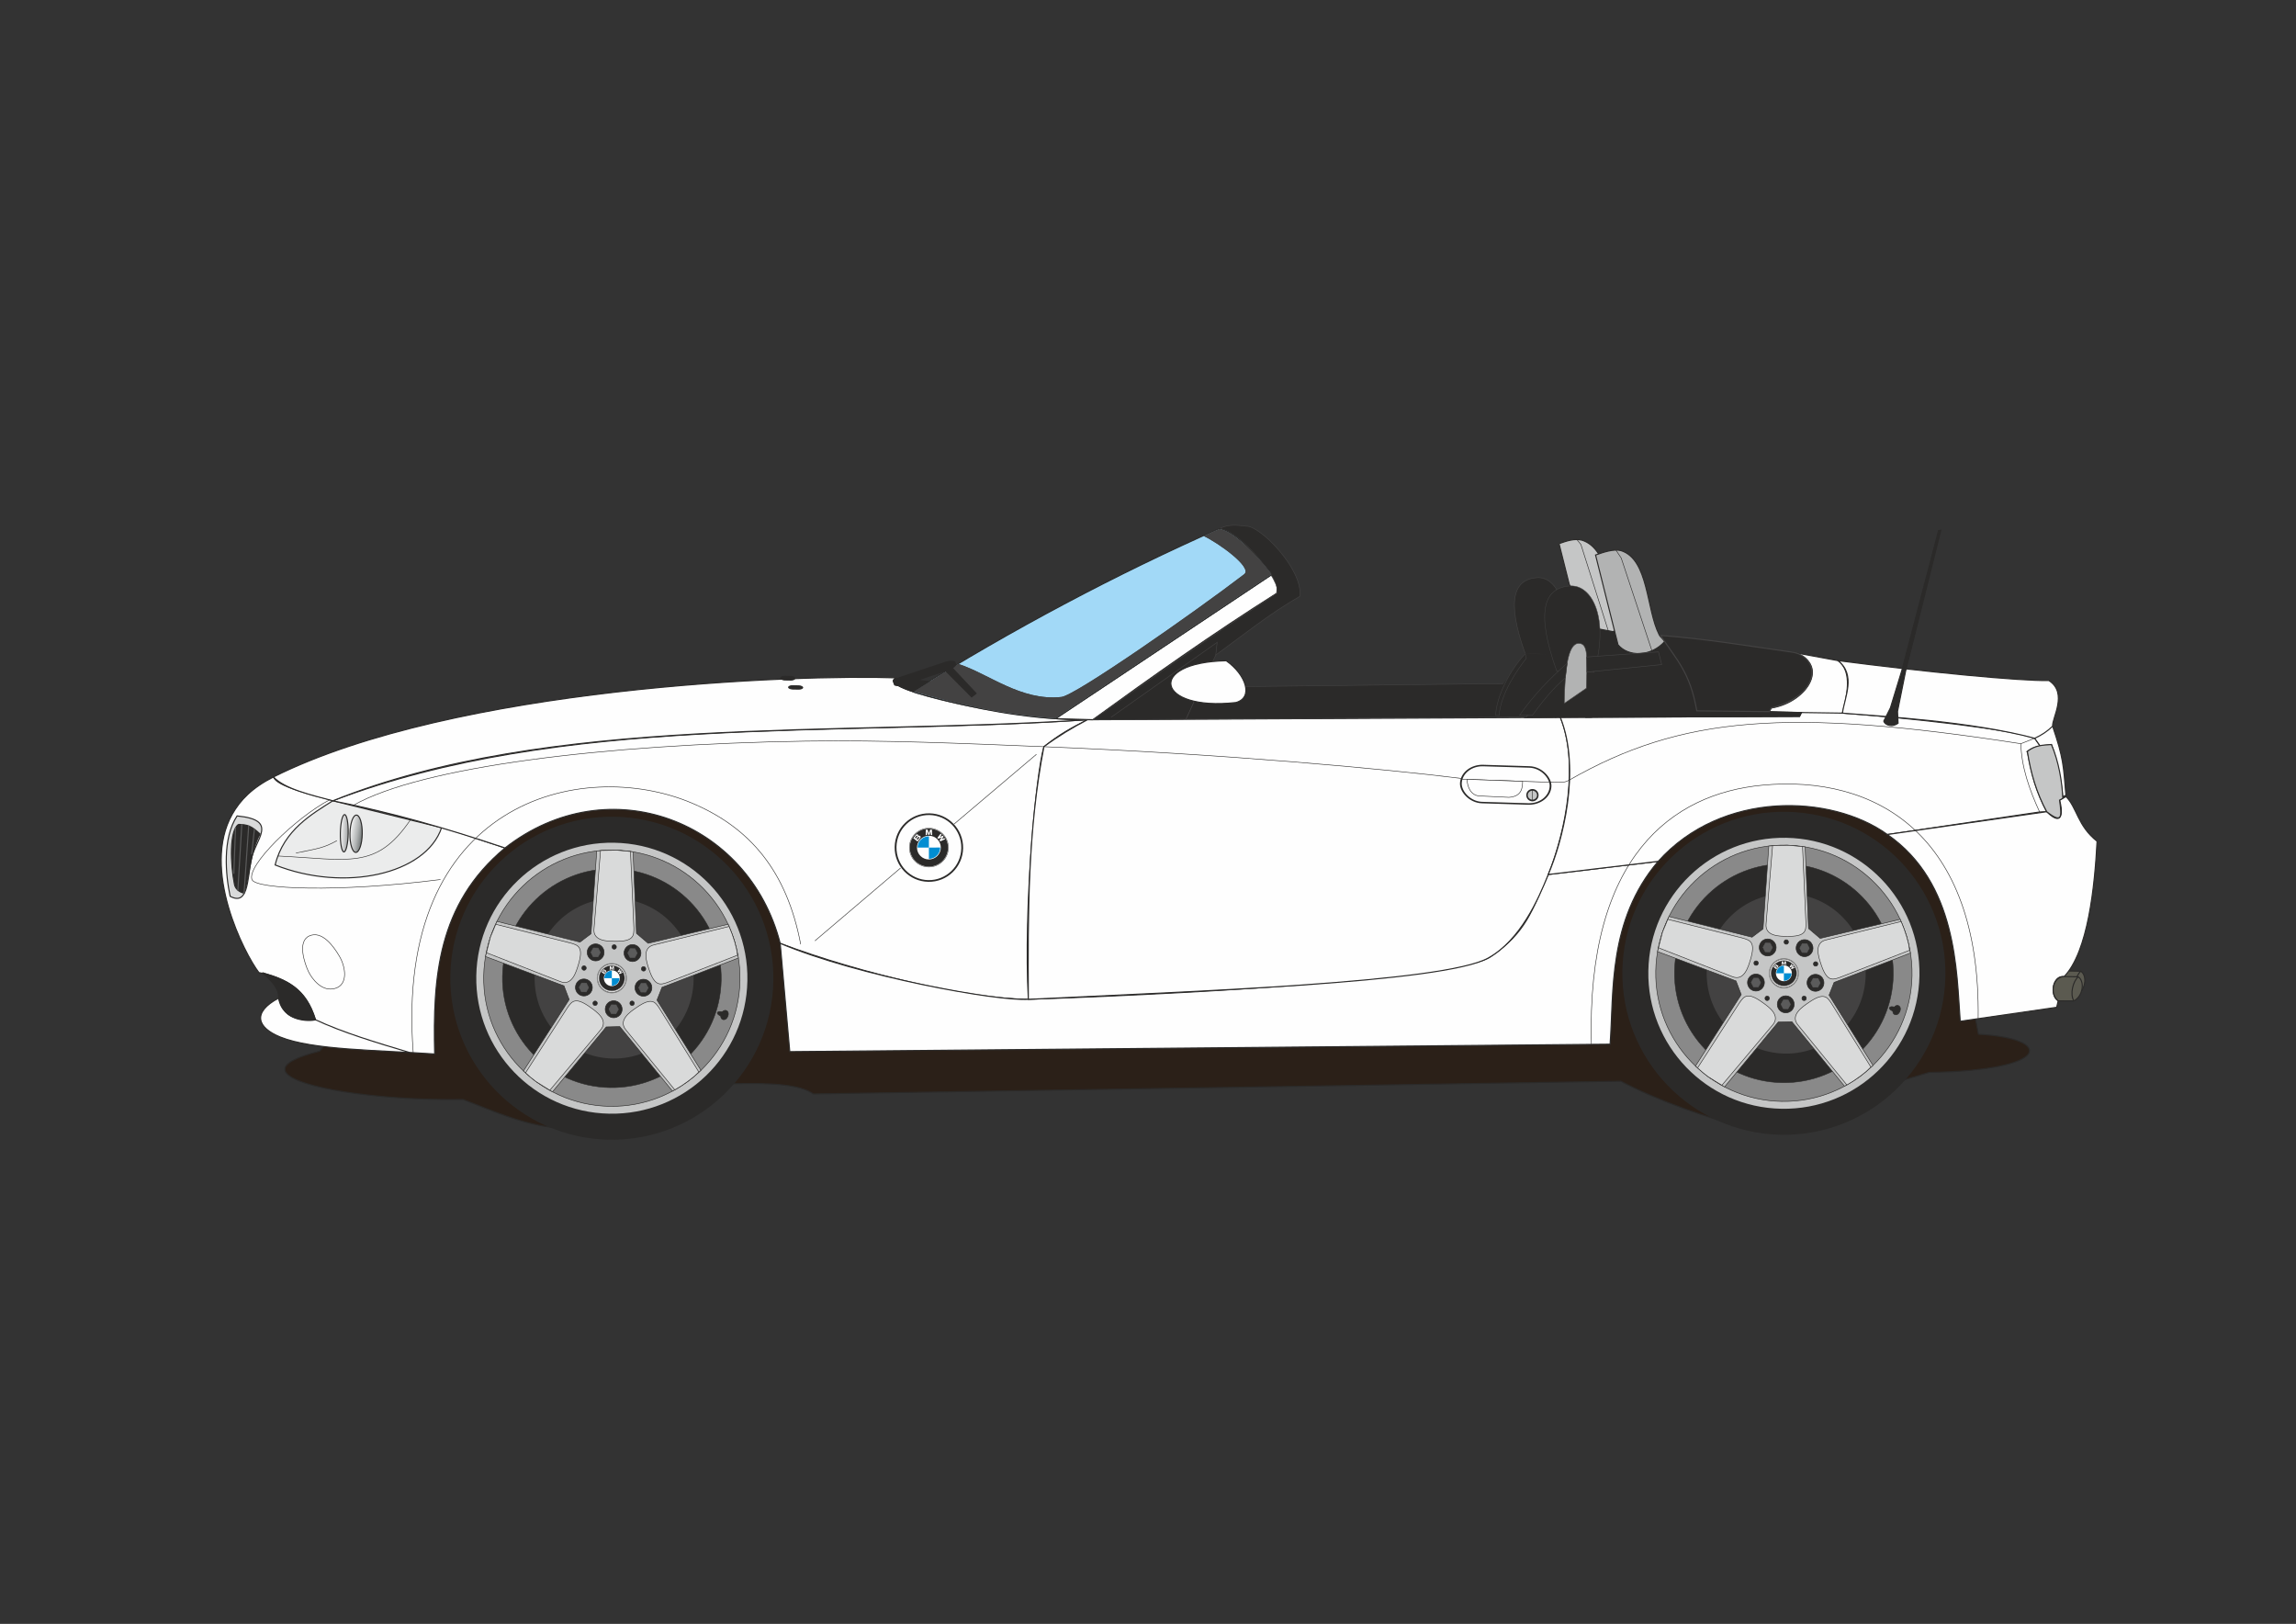 <?xml version='1.0' encoding='utf-8'?>
<svg xmlns="http://www.w3.org/2000/svg" width="420mm" height="297mm" version="1.1" style="shape-rendering:geometricPrecision; text-rendering:geometricPrecision; image-rendering:optimizeQuality; fill-rule:evenodd; clip-rule:evenodd" viewBox="0 0 42000 29700"><rect x="0" y="0" width="42000" height="29700" fill="#333333" stroke="none"/> <defs> <style type="text/css">  .str7 {stroke:#434242;stroke-width:7.99} .str9 {stroke:#2B2A29;stroke-width:400} .str10 {stroke:#434242;stroke-width:30} .str8 {stroke:#434242;stroke-width:20} .str0 {stroke:#2B2A29;stroke-width:20} .str2 {stroke:#2B2A29;stroke-width:20} .str14 {stroke:#FEFEFE;stroke-width:10} .str13 {stroke:#727271;stroke-width:10} .str12 {stroke:#5B5B5B;stroke-width:10} .str5 {stroke:#434242;stroke-width:10} .str1 {stroke:#2B2A29;stroke-width:10} .str11 {stroke:#2B2A29;stroke-width:10} .str3 {stroke:#5B5B5B;stroke-width:20;stroke-linecap:round} .str4 {stroke:#2B2A29;stroke-width:10;stroke-linecap:round} .str6 {stroke:#2B2A29;stroke-width:20;stroke-linecap:square} .fil1 {fill:none} .fil3 {fill:#FEFEFE} .fil6 {fill:#EBECEC} .fil5 {fill:#D9DADA} .fil7 {fill:#C5C6C6} .fil8 {fill:#B2B3B3} .fil14 {fill:#898989} .fil15 {fill:#5B5B5B} .fil12 {fill:#434242} .fil4 {fill:#2B2A29} .fil0 {fill:#5B5A50} .fil11 {fill:#A2D9F7} .fil2 {fill:#2B2018} .fil13 {fill:#008DD2} .fil10 {fill:url(#id0)} .fil9 {fill:url(#id1)}  </style> <linearGradient id="id0" gradientUnits="userSpaceOnUse" x1="6379.82" y1="15243.6" x2="6215.4" y2="15236.1"> <stop offset="0" style="stop-opacity:1; stop-color:#9C9E9F"/> <stop offset="1" style="stop-opacity:1; stop-color:#FEFEFE"/> </linearGradient> <linearGradient id="id1" gradientUnits="userSpaceOnUse" x1="6653.64" y1="15270.8" x2="6374.44" y2="15226.8"> <stop offset="0" style="stop-opacity:1; stop-color:#636969"/> <stop offset="0.412" style="stop-opacity:1; stop-color:#B0B3B3"/> <stop offset="1" style="stop-opacity:1; stop-color:#FEFEFE"/> </linearGradient> </defs> <g id="Vrstva_x0020_1">  <path class="fil0 str0" d="M37796 17758l267 5c122,78 93,351 -80,442l-285 -3c-162,-123 -102,-433 98,-444z"/> <path class="fil1 str0" d="M38063 17763c-95,85 -154,314 -80,442"/> <path class="fil2 str0" d="M5848 19225l3677 -4570 3979 20 2633 4073 10542 187 4522 -4667 4104 -69 886 4717c1387,74 1344,665 -901,698l-3373 1005c-666,-168 -1573,-477 -2268,-844l-14770 233c-228,-163 -731,-211 -1529,-185l-3628 213 476 593c-624,-48 -1244,-338 -1729,-520 -2079,35 -4406,-437 -2621,-884z"/> <path class="fil3 str0" d="M5003 14210c100,329 2395,646 3781,1149l454 150c-1238,1030 -1320,2377 -1287,3768 -1056,-73 -2233,-71 -2823,-310 -424,-171 -523,-449 -31,-712 89,262 188,417 674,396 -124,-370 -332,-727 -1035,-863 -267,-352 -1058,-1888 -488,-2895 147,-260 363,-484 755,-683z"/> <path class="fil4 str0" d="M4800 17790c436,131 795,273 971,861 -102,32 -600,40 -674,-396 13,-165 -119,-309 -297,-465z"/> <path class="fil3 str1" d="M5660 17117c229,-99 436,180 548,371 113,192 167,516 -75,589 -241,73 -426,-172 -492,-310 -65,-138 -210,-551 19,-650z"/> <path class="fil5 str0" d="M4337 14923c779,76 328,424 257,805 -70,378 -58,840 -384,665 -83,-389 -146,-1057 127,-1470z"/> <path class="fil4 str2" d="M4362 15079c161,1 236,25 394,174 -173,315 -193,772 -291,1084 -108,-28 -162,-89 -177,-165 -72,-364 -96,-981 74,-1093z"/> <line class="fil1 str3" x1="4423" y1="15081" x2="4351" y2="16281"/> <line class="fil1 str3" x1="4549" y1="15106" x2="4465" y2="16337"/> <line class="fil1 str3" x1="4309" y1="15139" x2="4277" y2="15975"/> <line class="fil1 str3" x1="4654" y1="15166" x2="4604" y2="15618"/> <path class="fil6 str0" d="M6088 14646l1990 492c-289,856 -1779,1184 -3045,682 156,-640 681,-936 1055,-1174z"/> <path class="fil3 str0" d="M6088 14646c4183,-1593 9165,-1169 13804,-1482 -301,152 -504,261 -796,493 -148,498 -375,2955 -285,4620 -1046,-2 -3066,-467 -4539,-1023 -571,-2234 -3128,-3232 -5034,-1745 -1115,-373 -2038,-637 -3150,-863z"/> <path class="fil3 str0" d="M5003 14210c3326,-1657 9585,-1878 11401,-1812 -509,178 2205,799 3488,766 -4605,300 -9864,-101 -13804,1482 -385,-102 -889,-219 -1085,-436z"/> <path class="fil3 str0" d="M14272 17254c1440,605 3981,1062 4539,1023 3674,-125 7919,-414 8454,-778 662,-451 754,-846 1057,-1505l2010 -240c-924,1085 -808,2397 -879,3344l-15006 136 -175 -1980z"/> <path class="fil3 str0" d="M19892 13164l8651 -44c338,829 109,2057 -221,2874 -186,464 -511,1200 -1098,1528 -812,454 -5484,613 -8413,755 -9,-1542 -11,-3098 285,-4620 262,-193 518,-348 796,-493z"/> <line class="fil1 str4" x1="16471" y1="15878" x2="14910" y2="17205"/> <line class="fil1 str4" x1="17455" y1="15070" x2="18957" y2="13798"/> <ellipse class="fil3 str1" transform="matrix(3.295 0.061 -0.057 3.101 16992 15501.9)" rx="185" ry="197"/> <path class="fil1 str0" d="M5771 18651c505,236 1117,418 1721,599"/> <path class="fil3 str0" d="M28543 13120l4375 -17 35 -71 -588 -17c12,-29 20,-42 37,-66 685,-106 1098,-853 361,-1013 2,-12 3,3 3,-11l857 158c277,206 154,667 80,960 1179,84 3082,291 3517,460l100 141c-96,19 -165,46 -234,98 84,446 153,718 354,1104l-130 5 -2784 412c-1030,-741 -3026,-811 -4194,491l-2010 240c254,-589 607,-1907 221,-2874z"/> <path class="fil3 str0" d="M33623 12083c1621,210 3328,375 3857,364 354,229 53,692 68,835 198,588 198,712 243,1265l-59 23c-25,-310 -112,-710 -206,-953l-206 27 -100 -141c-1155,-308 -2749,-397 -3517,-460 39,-286 253,-699 -80,-960z"/> <path class="fil3 str0" d="M34526 15263l2914 -417c318,314 286,-51 235,-212l118 -65c203,206 212,538 568,817 -43,828 -165,2021 -603,2476 -210,-33 -270,344 -108,443l-28 118 -1764 255c-68,-902 -51,-2527 -1332,-3415z"/> <line class="fil1 str0" x1="32953" y1="13032" x2="33703" y2="13043"/> <rect class="fil3 str1" transform="matrix(3.205 0.098 -0.086 2.731 26733.6 13989.3)" width="512" height="248" rx="124" ry="124"/> <line class="fil1 str1" x1="26735" y1="14250" x2="28357" y2="14308"/> <path class="fil3 str1" d="M26836 14254l1017 36c-4,92 2,277 -251,293l-547 -26c-161,-14 -216,-187 -219,-303z"/> <ellipse class="fil7 str1" transform="matrix(2.747 0.051 -0.056 3.054 28032.2 14543.6)" rx="36" ry="32"/> <line class="fil1 str1" x1="28034" y1="14446" x2="28030" y2="14641"/> <path class="fil3 str0" d="M23270 10504c72,95 105,183 87,346 -1165,735 -2284,1527 -3366,2313l-682 -19 3961 -2640z"/> <path class="fil4 str5" d="M19991 13163l1483 -1044 857 -589 1026 -680c102,-196 -640,-1125 -1049,-1184 186,-86 321,-58 494,-42 253,-8 1045,802 974,1284 -544,310 -1024,699 -1536,1072l-545 1175 -1356 6 -348 2z"/> <rect class="fil4 str1" transform="matrix(3.255 0.06 -0.029 1.582 14431.9 12539.6)" width="75.52" height="39.14" rx="20" ry="20"/> <rect class="fil4 str1" transform="matrix(3.255 0.06 -0.032 1.727 14287.9 12367.9)" width="75.52" height="39.14" rx="20" ry="20"/> <path class="fil4 str0" d="M34458 13191c44,94 177,102 263,37l-10 -216 149 -742 643 -2571 -41 3 -670 2553 -211 691 -123 245z"/> <polyline class="fil1 str5" points="22240,11980 22265,11748 20324,13119 "/> <path class="fil7 str0" d="M28519 9943c141,-50 280,-97 418,-64 510,158 509,1062 746,1522 -216,260 -316,154 -449,100l-527 -810 -188 -748z"/> <path class="fil4 str0" d="M29010 13119l2401 -10 1507 -6 35 -71 -1914 -31c-109,-632 -317,-870 -588,-1267 -42,118 -764,513 -919,-176l-298 -57 -224 1618z"/> <path class="fil8 str0" d="M29187 10151c141,-50 327,-115 464,-81 510,158 463,1079 700,1539 28,55 74,72 100,125 -254,283 -666,283 -853,59l-411 -1642z"/> <polyline class="fil1 str1" points="29560,10061 29657,10208 30217,11899 "/> <polyline class="fil1 str1" points="28845,9868 28919,9958 29420,11537 "/> <path class="fil4 str0" d="M28478 12276l681 20 -43 822 -1224 6c162,-265 375,-536 608,-743 20,-18 -37,-83 -22,-105z"/> <line class="fil1 str0" x1="28619" y1="12682" x2="28276" y2="13122"/> <line class="fil1 str0" x1="28448" y1="13121" x2="29044" y2="12874"/> <polygon class="fil4 str5" points="21967,12567 28383,12492 27919,13114 21695,13155 "/> <path class="fil4 str5" d="M28509 11975l-608 -18c-358,-996 -200,-1366 219,-1392 354,-21 645,522 389,1410z"/> <path class="fil4 str2" d="M27895 11956l682 20 -44 823 -1224 5c162,-264 375,-535 608,-743 20,-17 -37,-83 -22,-105z"/> <path class="fil1 str4" d="M6034 14626c-625,327 -1535,1216 -1423,1465 76,170 1554,237 3443,-4"/> <path class="fil1 str4" d="M7559 19253c-353,-4604 3079,-5408 5088,-4569 1072,448 1745,1247 1999,2583"/> <path class="fil1 str1" d="M36186 18630c45,-3382 -1892,-4465 -3951,-4269 -1642,156 -3220,1302 -3124,4740"/> <path class="fil0 str0" d="M37749 17861l267 4c122,79 93,352 -80,442l-286 -2c-161,-123 -102,-433 99,-444z"/> <path class="fil1 str0" d="M38016 17865c-96,85 -154,315 -80,442"/> <path class="fil7 str0" d="M37086 13742c147,-110 260,-113 440,-125 134,310 196,683 208,985l-59 32c40,294 59,443 -235,212 -180,-330 -296,-711 -354,-1104z"/> <path class="fil1 str1" d="M5084 15656c1301,62 1796,260 2422,-659"/> <path class="fil1 str4" d="M6160 15377c-235,130 -332,141 -743,224"/> <path class="fil9 str0" d="M6520 14908c62,1 110,155 106,343 -3,188 -56,340 -118,339 -62,-2 -110,-155 -106,-343 3,-189 56,-340 118,-339z"/> <path class="fil10 str0" d="M6304 14899c40,1 69,154 65,342 -3,188 -38,340 -78,340 -39,-1 -69,-154 -65,-342 3,-189 38,-341 78,-340z"/> <path class="fil11 str6" d="M22308 9666c302,64 677,483 962,838l-3961 2640c-930,-56 -1822,-273 -2501,-457 -37,-11 -78,-21 -110,-40 1795,-1125 3723,-2148 5610,-2981z"/> <g> <path class="fil12" d="M17532 12144c549,174 1143,684 1885,603 255,-28 2410,-1531 3342,-2244 161,-123 -474,-575 -739,-699l287 -129c295,56 746,548 950,827l-3950 2634c-1022,-70 -1841,-278 -2595,-489l820 -503z"/> <path id="1" class="fil12" d="M17532 12144c549,174 1143,684 1885,603 255,-28 2410,-1531 3342,-2244 161,-123 -474,-575 -739,-699l287 -129c295,56 746,548 950,827l-3950 2634c-1022,-70 -1841,-278 -2595,-489l820 -503zm521 284c-178,-89 -349,-175 -514,-230l-703 432c343,95 699,187 1083,266 420,85 872,154 1375,189l3892 -2595c-118,-155 -299,-360 -484,-521 -138,-120 -277,-215 -389,-242l-179 81c139,77 322,200 464,322 77,66 143,132 185,191 51,73 68,140 33,193 -7,11 -16,20 -27,29 -521,399 -1426,1045 -2167,1542 -589,396 -1078,698 -1200,712 -518,57 -962,-165 -1369,-369z"/> </g> <path class="fil1 str1" d="M6469 14726c1233,-699 4556,-1113 8267,-1171 1436,-22 2931,44 4360,102 3286,132 6250,407 7642,581"/> <path class="fil1 str1" d="M37220 13503l-253 99c-4282,-663 -6212,-504 -8261,665 -94,54 -113,33 -349,41"/> <path class="fil1 str1" d="M36967 13602c10,422 153,835 343,1249"/> <path class="fil1 str0" d="M37220 13503c129,-59 231,-127 328,-221"/> <polygon class="fil4 str0" points="17208,12177 17339,12132 17855,12682 17774,12746 "/> <path class="fil3 str0" d="M22431 12085c363,256 503,676 176,764 -1458,163 -1643,-736 -176,-764z"/> <path class="fil4 str7" d="M29159 12296l-681 -20c-400,-1116 -224,-1530 245,-1559 397,-24 723,585 436,1579z"/> <path class="fil8 str5" d="M29019 12588l-405 278c12,-681 77,-1110 273,-1099 162,9 151,230 132,821z"/> <polygon class="fil4 str5" points="29022,12016 30338,11922 30397,12155 29028,12292 "/> <rect class="fil4 str0" transform="matrix(8.016 -2.674 1.03 3.088 16410.8 12432)" width="121.93" height="30.9" rx="10" ry="10"/> <path class="fil4 str0" d="M16454 12402l537 63 -293 182c-146,-40 -447,-173 -326,-225l82 -20z"/> <path class="fil4 str7" d="M28669 12128l-34 270c-224,186 -422,435 -603,683l-235 0c254,-362 542,-661 872,-953z"/> <path class="fil4 str7" d="M27901 11957l19 83c-155,197 -470,645 -497,1045l-63 1c8,-336 256,-827 541,-1129z"/> <path class="fil4 str8" d="M30376 11622c811,58 1617,195 2390,303 528,64 592,775 -364,1024l-37 66 -1326 -14c-123,-705 -360,-918 -663,-1379z"/> <g> <ellipse class="fil4" cx="16992" cy="15502" rx="361" ry="359"/> <ellipse class="fil3" cx="16992" cy="15502" rx="355" ry="353"/> <ellipse class="fil4" cx="16992" cy="15502" rx="350" ry="348"/> <ellipse class="fil3" cx="16992" cy="15502" rx="218" ry="217"/> <path class="fil13" d="M16992 15502l207 -1c0,1 0,1 0,1 0,114 -93,206 -207,206 0,0 0,0 0,0l0 -206z"/> <path class="fil13" d="M16992 15502l-207 0c0,0 0,0 0,0 0,-114 93,-206 207,-206 0,0 0,0 0,0l0 206z"/> <polygon class="fil3" points="17206,15247 17225,15265 17192,15308 17246,15284 17261,15302 17226,15350 17275,15328 17288,15349 17200,15389 17187,15367 17229,15313 17165,15341 17147,15324 "/> <path class="fil3" d="M16706 15330l52 -64c16,-15 30,-3 31,-2 14,9 7,23 9,24 3,2 15,-14 35,3 7,5 13,21 3,34l-52 66 -78 -61z"/> <path class="fil4" d="M16763 15288c10,-12 26,2 18,13l-28 34 -17 -14 27 -33z"/> <path class="fil4" d="M16795 15311c10,-13 28,1 19,13l-28 36 -18 -15 27 -34z"/> <polygon class="fil3" points="17052,15274 17027,15271 17024,15206 17001,15270 16983,15270 16960,15205 16957,15271 16933,15274 16936,15176 16968,15172 16992,15240 17016,15172 17048,15176 "/> </g> <g> <ellipse class="fil7 str9" transform="matrix(1.187 0.022 -0.022 1.189 11192.2 17891.1)" rx="2289" ry="2284"/> <ellipse class="fil14 str1" transform="matrix(1.024 0.019 -0.019 1.026 11192.2 17891.1)" rx="2289" ry="2284"/> <ellipse class="fil4 str1" transform="matrix(0.874 0.016 -0.016 0.876 11192.2 17891.1)" rx="2289" ry="2284"/> <ellipse class="fil12 str10" transform="matrix(2.477 0.046 -0.058 3.128 11234.1 17896)" rx="572" ry="453"/> <polygon class="fil7 str11" points="10610,17231 10811,17079 10916,15563 11257,15548 11581,15579 11643,17072 11856,17253 13319,16904 13431,17194 13507,17521 12110,18058 12018,18291 12822,19576 12574,19785 12302,19956 11337,18776 11090,18782 10106,19969 9820,19792 9575,19588 10412,18281 10317,18031 8881,17494 8966,17154 9090,16852 "/> <path class="fil5 str1" d="M11454 18842c-161,-184 85,-342 186,-412 282,-197 343,-107 421,10l722 1166 -83 80 -107 84 -123 87 -126 76 -890 -1091z"/> <ellipse class="fil4 str1" transform="matrix(1.134 0.021 -0.023 1.239 10896 17418.9)" rx="136" ry="125"/> <polygon class="fil15 str12" points="10810,17417 10832,17378 10855,17338 10898,17339 10940,17340 10961,17380 10982,17420 10960,17460 10937,17500 10895,17499 10852,17498 10831,17458 "/> <ellipse class="fil4 str1" transform="matrix(1.134 0.021 -0.023 1.239 11570.2 17431.3)" rx="136" ry="125"/> <polygon class="fil15 str12" points="11484,17430 11507,17390 11529,17350 11572,17351 11615,17352 11635,17392 11656,17433 11634,17472 11612,17512 11569,17511 11526,17511 11505,17470 "/> <ellipse class="fil4 str1" transform="matrix(1.134 0.021 -0.023 1.239 11770.3 18065.4)" rx="136" ry="125"/> <polygon class="fil15 str12" points="11685,18064 11707,18024 11729,17985 11772,17985 11815,17986 11835,18027 11856,18067 11834,18107 11812,18146 11769,18145 11726,18145 11705,18104 "/> <ellipse class="fil4 str1" transform="matrix(1.134 0.021 -0.023 1.239 10681 18060.4)" rx="136" ry="125"/> <ellipse class="fil4 str1" transform="matrix(1.134 0.021 -0.023 1.239 11225.9 18458.8)" rx="136" ry="125"/> <polygon class="fil15 str12" points="11140,18457 11162,18418 11185,18378 11227,18379 11270,18380 11291,18420 11312,18460 11290,18500 11267,18540 11224,18539 11182,18538 11161,18498 "/> <polygon class="fil15 str12" points="10595,18059 10617,18019 10640,17980 10683,17980 10725,17981 10746,18022 10767,18062 10745,18102 10722,18141 10680,18140 10637,18140 10616,18099 "/> <circle class="fil4 str1" transform="matrix(1.134 0.021 -0.021 1.153 10683.8 17705)" r="35"/> <circle class="fil4 str1" transform="matrix(1.134 0.021 -0.021 1.153 11235.6 17319.3)" r="35"/> <circle class="fil4 str1" transform="matrix(1.134 0.021 -0.021 1.153 11772.9 17720.1)" r="35"/> <circle class="fil4 str1" transform="matrix(1.134 0.021 -0.021 1.153 10886.3 18349.3)" r="35"/> <circle class="fil4 str1" transform="matrix(1.134 0.021 -0.021 1.153 11562.1 18349.1)" r="35"/> <ellipse class="fil4 str1" transform="matrix(1.054 0.443 -0.443 1.054 13253.9 18564.4)" rx="56" ry="77"/> <ellipse class="fil4 str1" transform="matrix(1.091 0.342 -0.342 1.091 13203.8 18546.8)" rx="73" ry="34"/> <path class="fil5 str1" d="M10982 18841c164,-181 -79,-343 -179,-415 -278,-202 -341,-113 -421,2l-768 1193 87 79 99 78 126 80 132 82 924 -1099z"/> <path class="fil5 str11" d="M10867 16980c-30,242 262,234 386,236 343,5 343,-104 342,-245l-62 -1397 -107 -10 -137 -13 -148 2 -155 3 -119 1424z"/> <path class="fil5 str1" d="M10243 17950c224,97 299,-186 336,-304 101,-328 -4,-359 -139,-397l-1372 -344 -44 108 -52 124 -37 143 -36 145 1344 525z"/> <path class="fil5 str1" d="M11969 17280c-239,50 -137,324 -99,441 106,327 210,292 342,246l1279 -497 -18 -113 -34 -132 -47 -143 -55 -137 -1368 335z"/> <g id="_1982283175168"> <ellipse class="fil4" cx="11192" cy="17891" rx="241" ry="240"/> <ellipse class="fil3" cx="11192" cy="17891" rx="237" ry="236"/> <ellipse class="fil4" cx="11192" cy="17891" rx="234" ry="232"/> <ellipse class="fil3" cx="11192" cy="17891" rx="146" ry="145"/> <path class="fil13" d="M11192 17891l139 0c0,0 0,0 0,0 0,76 -62,138 -139,138 0,0 0,0 0,0l0 -138z"/> <path class="fil13" d="M11192 17891l-138 0c0,0 0,0 0,0 0,-76 62,-138 138,-138 0,0 0,0 0,0l0 138z"/> <polygon class="fil3" points="11335,17721 11348,17732 11326,17761 11362,17745 11372,17758 11349,17790 11382,17775 11390,17789 11332,17816 11323,17801 11351,17765 11308,17784 11296,17772 "/> <path class="fil3" d="M11001 17776l35 -43c11,-10 20,-1 21,-1 9,6 4,15 6,16 1,1 9,-9 23,2 4,4 9,14 2,23l-35 44 -52 -41z"/> <path class="fil4" d="M11039 17748c7,-8 18,1 12,9l-19 23 -11 -10 18 -22z"/> <path class="fil4" d="M11061 17763c6,-8 18,1 12,9l-19 24 -11 -10 18 -23z"/> <polygon class="fil3" points="11232,17739 11215,17736 11214,17693 11198,17736 11186,17736 11171,17693 11169,17736 11153,17739 11155,17673 11176,17670 11192,17716 11208,17670 11230,17673 "/> </g> <ellipse class="fil1 str12" transform="matrix(1.049 0.019 -0.025 1.381 11192.2 17891.1)" rx="245" ry="186"/> <ellipse class="fil1 str13" transform="matrix(0.937 0.017 -0.022 1.201 11192.2 17891.1)" rx="287" ry="224"/> <ellipse class="fil1 str14" transform="matrix(0.858 0.016 -0.02 1.098 11192.2 17891.1)" rx="287" ry="224"/> </g> <g> <ellipse class="fil7 str9" transform="matrix(1.187 0.022 -0.022 1.189 32632.2 17801)" rx="2289" ry="2284"/> <ellipse class="fil14 str1" transform="matrix(1.024 0.019 -0.019 1.026 32632.2 17801)" rx="2289" ry="2284"/> <ellipse class="fil4 str1" transform="matrix(0.874 0.016 -0.016 0.876 32632.2 17801)" rx="2289" ry="2284"/> <ellipse class="fil12 str10" transform="matrix(2.477 0.046 -0.058 3.128 32674.1 17805.9)" rx="572" ry="453"/> <polygon class="fil7 str11" points="32050,17141 32251,16989 32356,15473 32697,15458 33021,15489 33083,16982 33296,17163 34759,16814 34871,17104 34947,17431 33550,17968 33458,18201 34262,19486 34014,19695 33742,19866 32777,18686 32530,18692 31546,19879 31260,19702 31015,19498 31852,18191 31757,17941 30321,17404 30406,17064 30530,16762 "/> <path class="fil5 str1" d="M32894 18752c-161,-184 85,-342 186,-412 282,-197 343,-107 421,10l722 1166 -83 80 -107 84 -123 87 -126 76 -890 -1091z"/> <ellipse class="fil4 str1" transform="matrix(1.134 0.021 -0.023 1.239 32336 17328.8)" rx="136" ry="125"/> <polygon class="fil15 str12" points="32250,17327 32272,17288 32295,17248 32338,17249 32380,17250 32401,17290 32422,17330 32400,17370 32377,17410 32335,17409 32292,17408 32271,17368 "/> <ellipse class="fil4 str1" transform="matrix(1.134 0.021 -0.023 1.239 33010.2 17341.2)" rx="136" ry="125"/> <polygon class="fil15 str12" points="32924,17340 32947,17300 32969,17260 33012,17261 33055,17262 33075,17302 33096,17343 33074,17382 33052,17422 33009,17421 32966,17420 32945,17380 "/> <ellipse class="fil4 str1" transform="matrix(1.134 0.021 -0.023 1.239 33210.3 17975.3)" rx="136" ry="125"/> <polygon class="fil15 str12" points="33125,17974 33147,17934 33169,17894 33212,17895 33255,17896 33275,17936 33296,17977 33274,18017 33252,18056 33209,18055 33166,18055 33145,18014 "/> <ellipse class="fil4 str1" transform="matrix(1.134 0.021 -0.023 1.239 32121 17970.4)" rx="136" ry="125"/> <ellipse class="fil4 str1" transform="matrix(1.134 0.021 -0.023 1.239 32666 18368.7)" rx="136" ry="125"/> <polygon class="fil15 str12" points="32580,18367 32602,18328 32625,18288 32667,18289 32710,18290 32731,18330 32752,18370 32730,18410 32707,18450 32664,18449 32622,18448 32601,18408 "/> <polygon class="fil15 str12" points="32035,17969 32057,17929 32080,17890 32123,17890 32165,17891 32186,17932 32207,17972 32185,18012 32162,18051 32120,18050 32077,18050 32056,18009 "/> <circle class="fil4 str1" transform="matrix(1.134 0.021 -0.021 1.153 32123.9 17614.9)" r="35"/> <circle class="fil4 str1" transform="matrix(1.134 0.021 -0.021 1.153 32675.6 17229.2)" r="35"/> <circle class="fil4 str1" transform="matrix(1.134 0.021 -0.021 1.153 33212.9 17630)" r="35"/> <circle class="fil4 str1" transform="matrix(1.134 0.021 -0.021 1.153 32326.3 18259.2)" r="35"/> <circle class="fil4 str1" transform="matrix(1.134 0.021 -0.021 1.153 33002.1 18259)" r="35"/> <ellipse class="fil4 str1" transform="matrix(1.054 0.443 -0.443 1.054 34693.9 18474.4)" rx="56" ry="77"/> <ellipse class="fil4 str1" transform="matrix(1.091 0.342 -0.342 1.091 34643.8 18456.8)" rx="73" ry="34"/> <path class="fil5 str1" d="M32422 18751c164,-181 -79,-343 -179,-415 -278,-202 -341,-113 -421,2l-768 1193 87 79 99 78 126 80 132 81 924 -1098z"/> <path class="fil5 str11" d="M32307 16890c-30,242 263,234 386,236 343,5 343,-104 342,-245l-62 -1397 -107 -10 -137 -13 -148 2 -155 3 -119 1424z"/> <path class="fil5 str1" d="M31683 17860c224,97 299,-186 336,-304 101,-328 -4,-359 -139,-398l-1372 -343 -44 108 -52 124 -37 143 -36 145 1344 525z"/> <path class="fil5 str1" d="M33409 17190c-238,50 -137,324 -99,441 106,327 210,292 342,246l1279 -497 -18 -114 -34 -131 -47 -143 -55 -138 -1368 336z"/> <g id="_1982283127072"> <ellipse class="fil4" cx="32632" cy="17801" rx="241" ry="240"/> <ellipse class="fil3" cx="32632" cy="17801" rx="237" ry="236"/> <ellipse class="fil4" cx="32632" cy="17801" rx="234" ry="232"/> <ellipse class="fil3" cx="32632" cy="17801" rx="146" ry="145"/> <path class="fil13" d="M32632 17801l139 0c0,0 0,0 0,0 0,76 -62,138 -139,138 0,0 0,0 0,0l0 -138z"/> <path class="fil13" d="M32632 17801l-138 0c0,0 0,0 0,0 0,-76 62,-138 138,-138 0,0 0,0 0,0l0 138z"/> <polygon class="fil3" points="32775,17630 32788,17642 32766,17671 32802,17655 32812,17668 32789,17700 32822,17685 32830,17699 32772,17726 32763,17711 32791,17675 32748,17694 32736,17682 "/> <path class="fil3" d="M32441 17686l35 -43c11,-10 20,-2 21,-1 9,6 4,15 6,16 1,1 9,-9 23,2 4,4 9,14 2,23l-35 44 -52 -41z"/> <path class="fil4" d="M32479 17658c7,-8 18,1 12,9l-19 23 -11 -10 18 -22z"/> <path class="fil4" d="M32501 17673c6,-9 18,1 12,9l-19 24 -11 -10 18 -23z"/> <polygon class="fil3" points="32672,17649 32655,17646 32654,17603 32638,17646 32626,17646 32611,17602 32609,17646 32593,17649 32595,17583 32616,17580 32632,17626 32648,17580 32670,17583 "/> </g> <ellipse class="fil1 str12" transform="matrix(1.049 0.019 -0.025 1.381 32632.2 17801)" rx="245" ry="186"/> <ellipse class="fil1 str13" transform="matrix(0.937 0.017 -0.022 1.201 32632.2 17801)" rx="287" ry="224"/> <ellipse class="fil1 str14" transform="matrix(0.858 0.016 -0.02 1.098 32632.2 17801)" rx="287" ry="224"/> </g> </g> </svg>